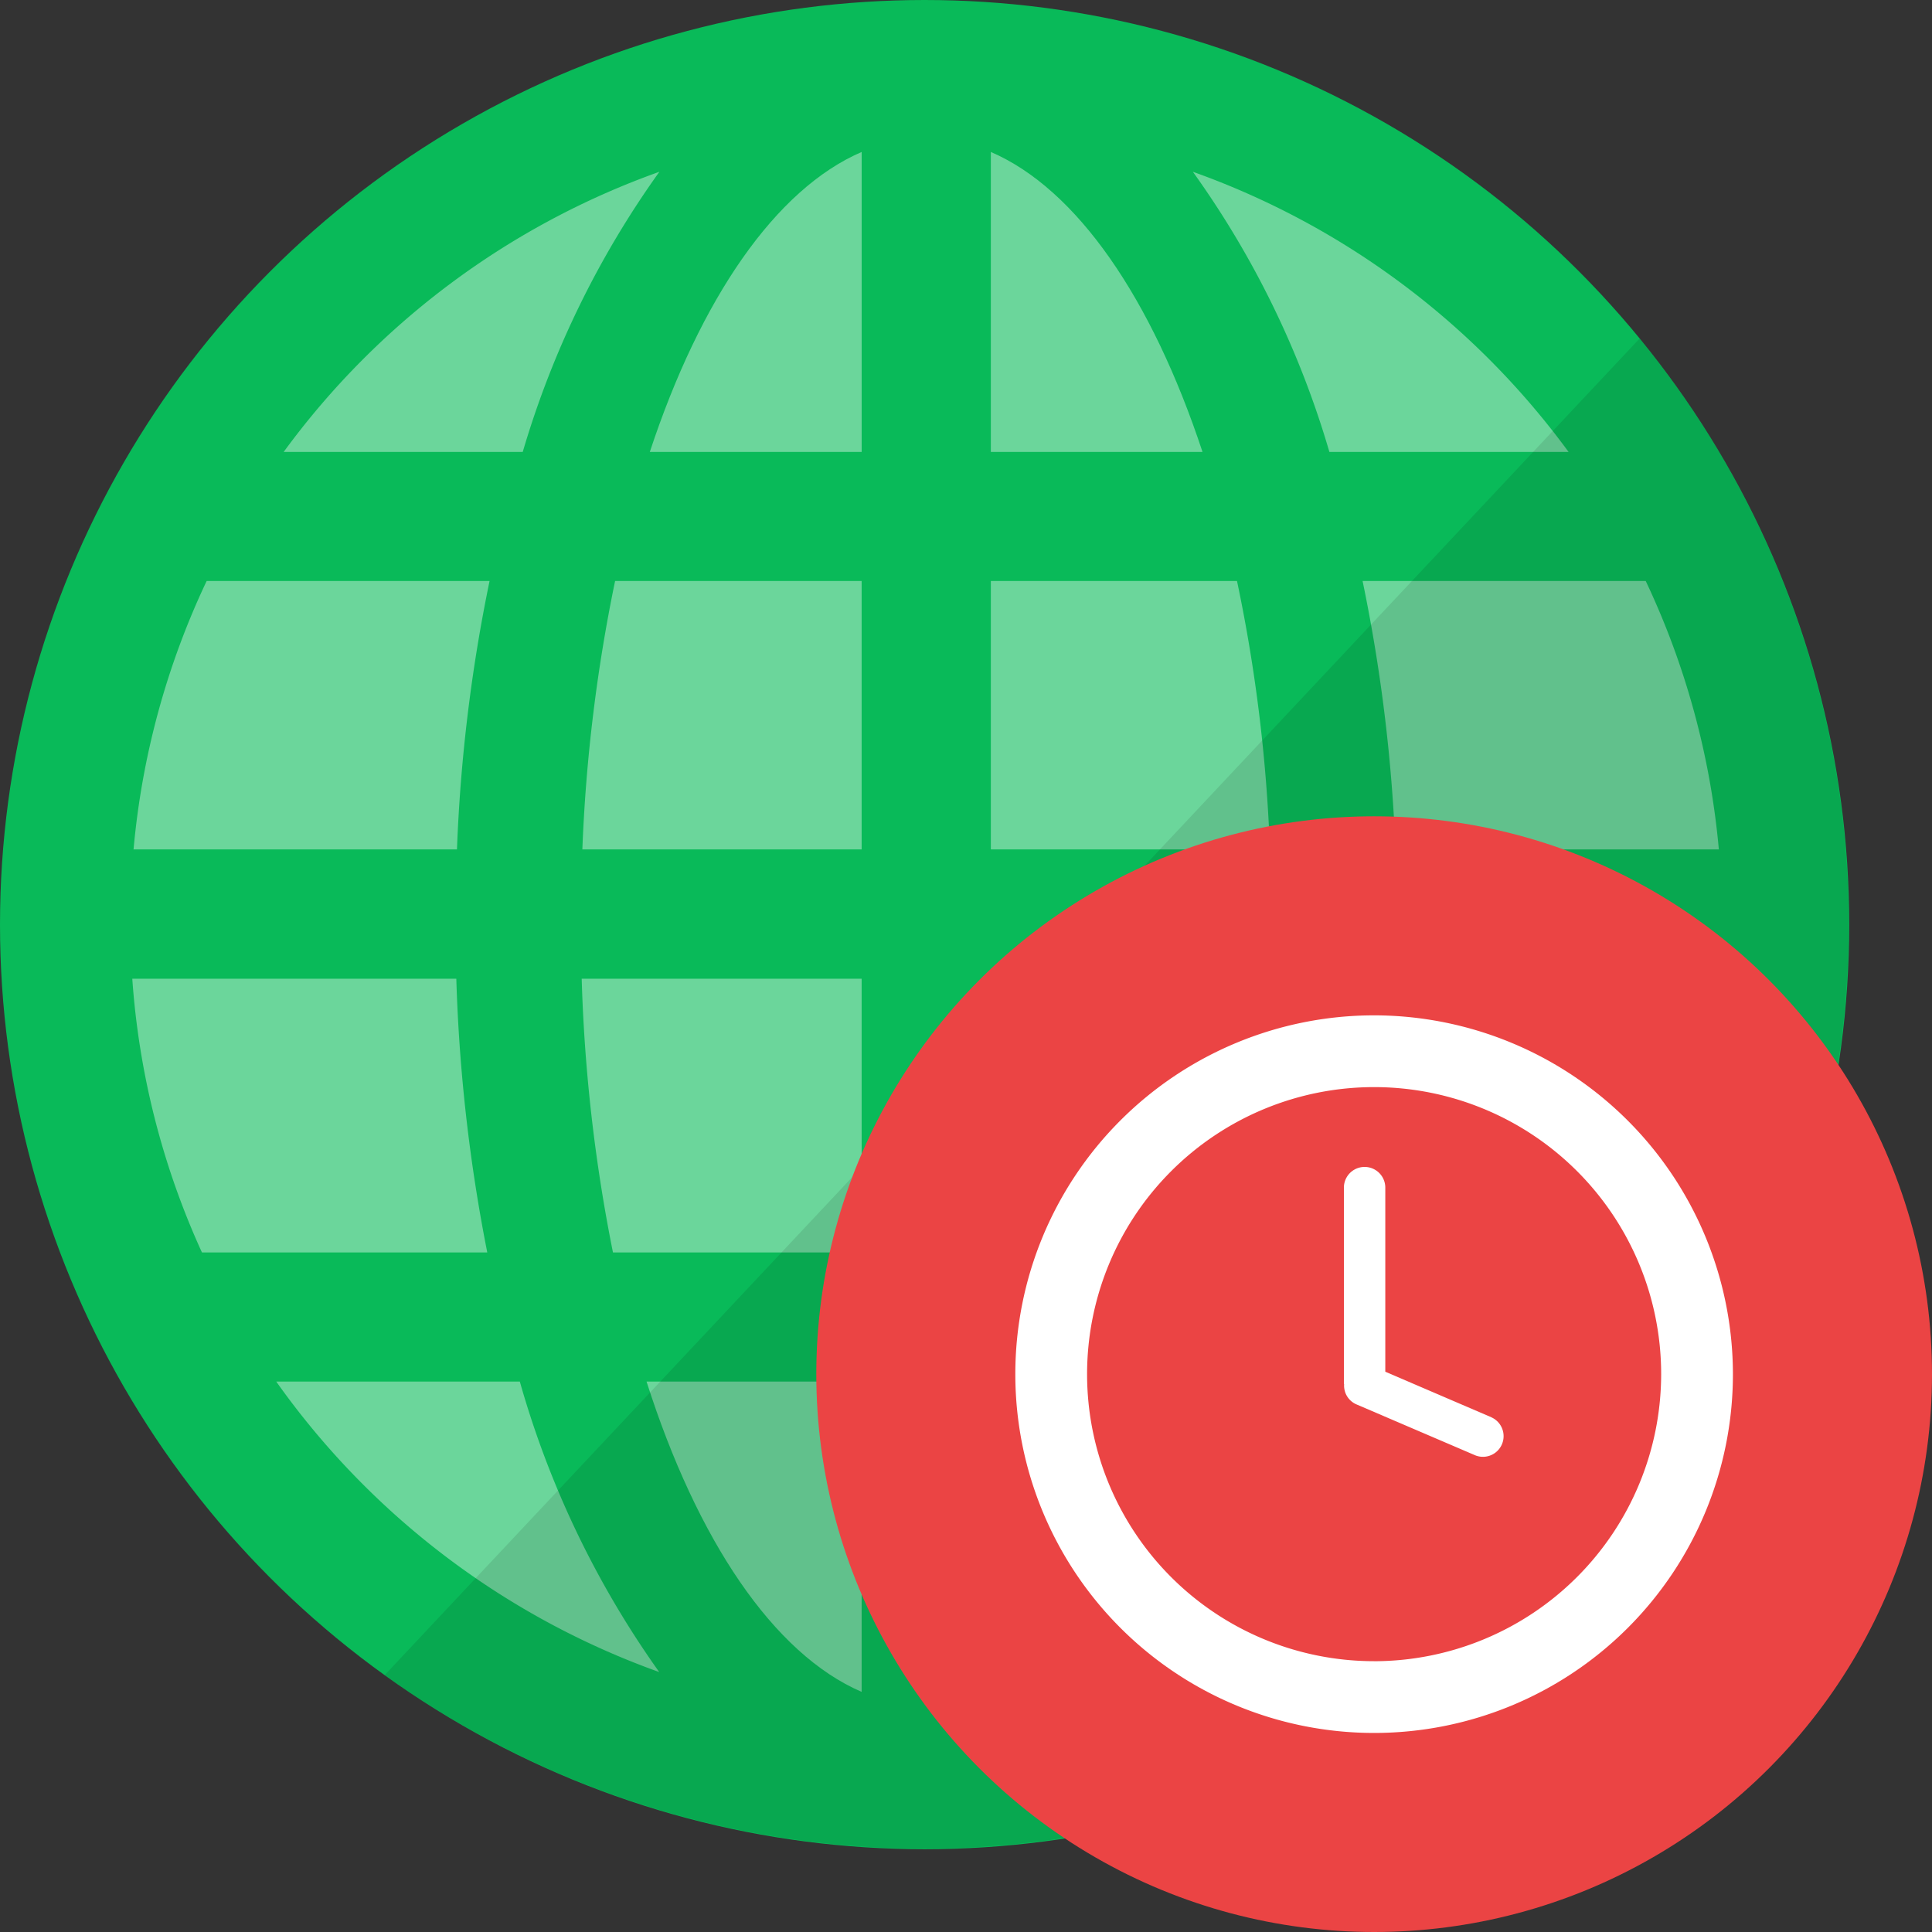 <svg xmlns="http://www.w3.org/2000/svg" width="70" height="70" viewBox="0 0 70 70">
  <rect x="0" y="0" width="70" height="70" fill="#333333" stroke="none"/>
  <g>
    <circle cx="33.5" cy="33.5" r="33.5" fill="#09ba59"/>
    <g>
      <path d="M22.209,45.379h9.01V35.461H21.076A59.061,59.061,0,0,0,22.209,45.379Z" fill="#6bd69b"/>
      <path d="M23.544,16.374h7.676V5.506C28.1,6.85,25.379,10.817,23.544,16.374Z" fill="#6bd69b"/>
      <path d="M31.219,61.3V50.056H23.425C25.261,55.8,28.021,59.921,31.219,61.3Z" fill="#6bd69b"/>
      <path d="M21.1,30.776H31.219V21.05H22.286A59.111,59.111,0,0,0,21.1,30.776Z" fill="#6bd69b"/>
      <path d="M16.533,35.461H4.793a28.672,28.672,0,0,0,2.524,9.918H17.655A60.458,60.458,0,0,1,16.533,35.461Z" fill="#6bd69b"/>
      <path d="M23.891,6.224a28.864,28.864,0,0,0-13.613,10.15h8.662A33.771,33.771,0,0,1,23.891,6.224Z" fill="#6bd69b"/>
      <path d="M10.008,50.056A28.962,28.962,0,0,0,23.885,60.582a34.173,34.173,0,0,1-5.051-10.526Z" fill="#6bd69b"/>
      <path d="M17.738,21.05H7.488a28.683,28.683,0,0,0-2.649,9.725H16.557A58.911,58.911,0,0,1,17.738,21.05Z" fill="#6bd69b"/>
      <path d="M56.832,16.374A28.886,28.886,0,0,0,43.22,6.224a33.522,33.522,0,0,1,4.946,10.15Z" fill="#6bd69b"/>
      <path d="M50.561,30.776H62.277a28.739,28.739,0,0,0-2.649-9.725H49.369A59.132,59.132,0,0,1,50.561,30.776Z" fill="#6bd69b"/>
      <path d="M49.452,45.379H59.794a28.672,28.672,0,0,0,2.524-9.918H50.583A59.742,59.742,0,0,1,49.452,45.379Z" fill="#6bd69b"/>
      <path d="M43.22,60.582A28.887,28.887,0,0,0,57.1,50.056H48.288A34.038,34.038,0,0,1,43.22,60.582Z" fill="#6bd69b"/>
      <path d="M35.9,5.506V16.374h7.669C41.732,10.817,39.02,6.85,35.9,5.506Z" fill="#6bd69b"/>
      <path d="M44.819,21.05H35.9v9.725H46.011A57.085,57.085,0,0,0,44.819,21.05Z" fill="#6bd69b"/>
      <path d="M46.028,35.461H35.9v9.918h9A59.08,59.08,0,0,0,46.028,35.461Z" fill="#6bd69b"/>
      <path d="M35.9,50.056V61.3c3.191-1.374,5.948-5.495,7.794-11.239Z" fill="#6bd69b"/>
    </g>
  </g>
  <path d="M13.941,60.689A33.5,33.5,0,0,0,59.408,12.264Z" opacity="0.1"/>
  <g>
    <circle cx="49.788" cy="49.788" r="20.212" fill="#eb4444"/>
    <g>
      <path d="M54.039,51.352,50.192,49.7V43.03a.748.748,0,0,0-1.5,0v7.086c0,.014.007.026.008.04a.741.741,0,0,0,.45.729l4.306,1.846a.748.748,0,0,0,.579-1.379Z" fill="#fff"/>
      <path d="M49.787,36.788a13,13,0,1,0,13,13A13.013,13.013,0,0,0,49.787,36.788Zm0,23.4a10.4,10.4,0,1,1,10.4-10.4A10.412,10.412,0,0,1,49.787,60.189Z" fill="#fff"/>
    </g>
  </g>
</svg>
